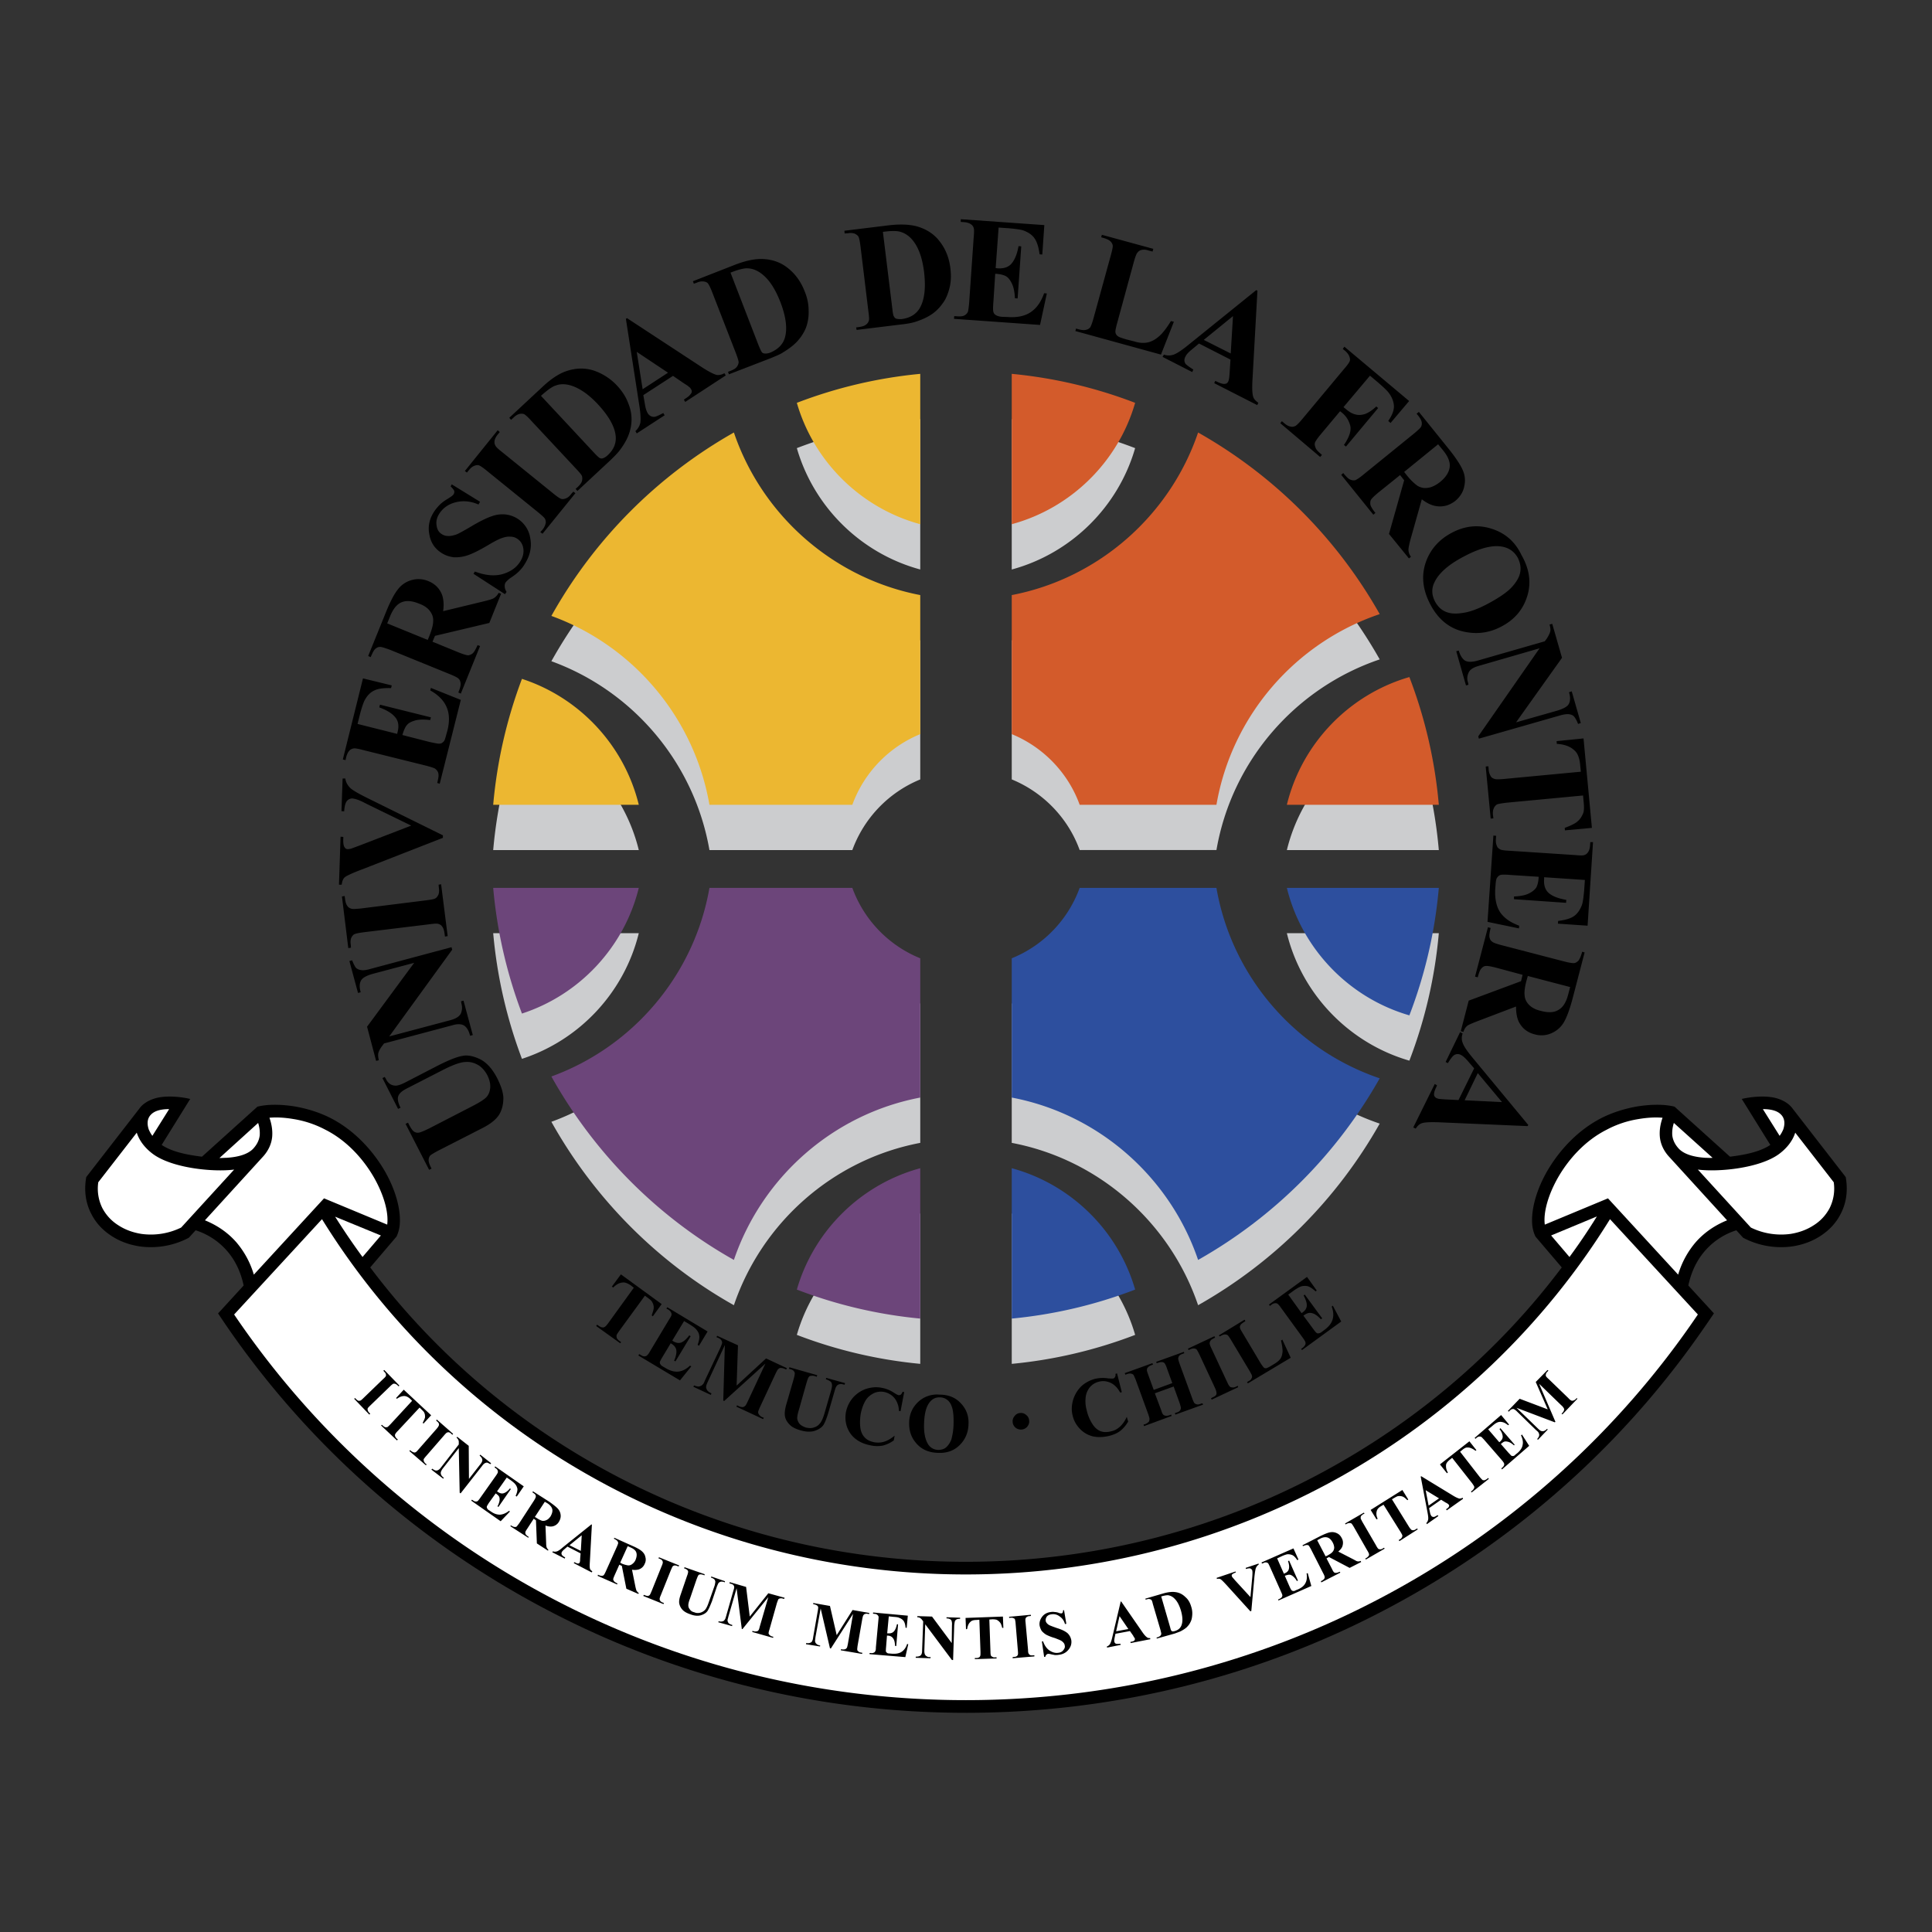 <svg xmlns="http://www.w3.org/2000/svg" width="2500" height="2500" viewBox="0 0 192.756 192.756"><rect x="0" y="0" width="192.756" height="192.756" fill="#333333" stroke="none"/><g fill-rule="evenodd" clip-rule="evenodd"><path fill="#fff" fill-opacity="0" d="M0 0h192.756v192.756H0V0z"/><path d="M96.355 170.887c-15.205 0-29.596-3.795-42.135-10.459-13.036-6.914-24.106-16.9-32.194-28.986l-.271-.406.339-.361 2.214-2.418c-.317-1.514-.949-2.666-1.718-3.525a6.916 6.916 0 0 0-3.072-1.986l-.678.744a8.097 8.097 0 0 1-4.925.859c-1.04-.158-2.011-.52-2.824-1.062-.858-.564-1.536-1.287-1.988-2.191-.588-1.129-.724-2.395-.498-3.66l5.31-6.846c.361-.496.926-.812 1.514-.994 1.174-.361 2.801-.135 3.547.047l-2.847 4.586c1.107.746 2.756 1.016 4.021 1.174l5.535-4.992c1.175-.293 2.666-.203 3.841 0 1.22.225 2.439.609 3.524 1.174 2.304 1.197 4.134 3.186 5.332 5.242 1.107 1.92 1.649 3.932 1.491 5.445a3.376 3.376 0 0 1-.316 1.105l-2.62 3.074c6.077 8.088 13.872 14.887 22.863 19.902 10.776 6.01 23.27 9.467 36.554 9.467 13.307 0 25.824-3.457 36.6-9.488 8.992-5.016 16.785-11.793 22.863-19.881l-2.621-3.074a3.4 3.4 0 0 1-.316-1.105c-.158-1.514.385-3.525 1.492-5.445 1.197-2.057 3.027-4.045 5.332-5.242 1.084-.564 2.305-.949 3.523-1.174 1.176-.203 2.666-.293 3.84 0l5.535 4.992c1.266-.158 2.914-.428 4.023-1.174l-2.848-4.586c.746-.182 2.373-.408 3.547-.047.588.182 1.152.498 1.514.994l5.309 6.846c.227 1.266.092 2.531-.496 3.66-.453.904-1.131 1.627-1.988 2.191-.814.543-1.785.904-2.824 1.062a8.102 8.102 0 0 1-4.926-.859l-.678-.744a6.93 6.93 0 0 0-3.072 1.986c-.768.859-1.4 2.012-1.717 3.525l2.553 2.779c-1.219 1.807-2.463 3.57-3.795 5.285-7.637 9.896-17.418 18.143-28.67 24.107-12.538 6.664-26.929 10.459-42.179 10.459z"/><path d="M96.355 169.623c15.047 0 29.234-3.729 41.615-10.303 12.697-6.732 23.496-16.447 31.426-28.172l-8.766-9.512c-6.598 10.664-15.928 19.588-27.066 25.801-10.98 6.121-23.676 9.646-37.209 9.646-13.488 0-26.207-3.525-37.165-9.646-11.138-6.213-20.468-15.137-27.065-25.801l-8.766 9.512c7.93 11.725 18.729 21.439 31.426 28.172 12.381 6.575 26.569 10.303 41.57 10.303zM15.204 113.322l1.672-2.666c-.859 0-1.446.182-1.785.52-.429.406-.429.973-.249 1.514.091.203.204.429.362.632zM25.235 114.633c.361-.385.61-.814.678-1.355.022-.34 0-.746-.158-1.242l-3.863 3.502c.249 0 .474-.023.7-.023 1.107-.07 2.078-.318 2.643-.882zM13.645 113.006l-3.84 4.947a4.367 4.367 0 0 0 .406 2.576 4.492 4.492 0 0 0 1.56 1.695c.677.451 1.468.744 2.326.881a6.88 6.88 0 0 0 3.977-.633l5.287-5.783c-2.078.27-6.19-.137-8.11-1.561-.725-.54-1.334-1.263-1.606-2.122z" fill="#fff"/><path d="M33.436 121.389a65.93 65.93 0 0 0 2.734 4.021l1.83-2.146-4.564-1.875z" fill="#fff"/><path d="M25.325 127.172l7.003-7.613 6.304 2.621c.158-1.221-.339-2.982-1.333-4.723-1.085-1.875-2.734-3.684-4.835-4.744a10.253 10.253 0 0 0-3.163-1.062c-.79-.135-1.604-.203-2.417-.135.249.723.316 1.332.271 1.896-.068.723-.384 1.379-.858 1.922l-5.852 6.416c1.062.43 2.168 1.105 3.095 2.146a8.731 8.731 0 0 1 1.785 3.276zM177.553 113.322l-1.672-2.666c.857 0 1.445.182 1.785.52.428.406.428.973.248 1.514-.09.203-.203.429-.361.632zM167.521 114.633c-.361-.385-.609-.814-.678-1.355-.023-.34 0-.746.158-1.242l3.863 3.479c-.25.023-.475 0-.701 0-1.106-.07-2.077-.318-2.642-.882zM179.111 113.006l3.842 4.947a4.374 4.374 0 0 1-.408 2.576 4.473 4.473 0 0 1-1.559 1.695c-.678.451-1.469.744-2.326.881-1.289.18-2.689 0-3.977-.633l-5.287-5.783c2.078.27 6.189-.137 8.109-1.561.725-.54 1.335-1.263 1.606-2.122z" fill="#fff"/><path d="M160.428 119.559l7.002 7.613a8.768 8.768 0 0 1 1.785-3.275c.928-1.041 2.033-1.717 3.096-2.146l-5.852-6.416c-.475-.543-.791-1.199-.857-1.922-.047-.564.021-1.174.271-1.896-.814-.068-1.627 0-2.418.135a10.11 10.11 0 0 0-3.164 1.062c-2.102 1.061-3.75 2.869-4.834 4.744-.994 1.74-1.492 3.502-1.332 4.723l6.303-2.622z" fill="#fff"/><path d="M156.586 125.41a59.979 59.979 0 0 0 2.734-4.045l-4.564 1.898 1.83 2.147z" fill="#fff"/><path d="M52.075 105.641a47.35 47.35 0 0 1-2.869-12.539h14.526c-1.445 5.896-5.897 10.664-11.657 12.539zM73.221 130.221c-7.637-4.291-13.939-10.662-18.21-18.299 8.134-2.961 14.256-10.121 15.77-18.82h14.256c1.152 3.164 3.638 5.738 6.778 7.027v13.895c-8.699 1.648-15.793 7.951-18.594 16.197zM91.814 136.072a46.617 46.617 0 0 1-12.313-2.891c1.695-5.875 6.394-10.506 12.313-12.109v15zM113.254 133.182a46.679 46.679 0 0 1-12.312 2.891v-15c5.919 1.603 10.619 6.234 12.312 12.109zM137.654 112.102a47.793 47.793 0 0 1-18.119 18.119c-2.801-8.246-9.895-14.549-18.594-16.197v-13.895c3.141-1.289 5.627-3.863 6.777-7.027h13.646c1.536 8.878 7.886 16.154 16.29 19zM143.551 93.102a46.973 46.973 0 0 1-2.938 12.72c-6.01-1.74-10.73-6.621-12.223-12.72h15.161zM79.501 44.709a46.657 46.657 0 0 1 12.313-2.892v15.001c-5.919-1.603-10.618-6.235-12.313-12.109zM63.732 84.811H49.206a47.329 47.329 0 0 1 2.869-12.562c5.76 1.876 10.212 6.643 11.657 12.562zM85.037 84.811H70.781c-1.514-8.721-7.636-15.883-15.77-18.842a47.868 47.868 0 0 1 18.21-18.299c2.801 8.246 9.895 14.549 18.593 16.221v13.872a12.107 12.107 0 0 0-6.777 7.048zM140.613 72.069a46.976 46.976 0 0 1 2.938 12.742h-15.16c1.492-6.123 6.213-11.003 12.222-12.742zM119.535 47.669a47.786 47.786 0 0 1 18.119 18.119c-8.404 2.846-14.754 10.121-16.289 19.022h-13.646c-1.15-3.186-3.637-5.761-6.777-7.049v-13.87c8.699-1.672 15.792-7.975 18.593-16.222zM100.941 41.818c4.293.407 8.428 1.4 12.312 2.892-1.693 5.874-6.393 10.506-12.312 12.11V41.818z" fill="#cccdcf"/><path d="M52.075 101.123a47.18 47.18 0 0 1-2.869-12.539h14.526c-1.445 5.896-5.897 10.664-11.657 12.539zM73.221 125.703c-7.637-4.293-13.939-10.664-18.21-18.301 8.134-2.959 14.256-10.121 15.77-18.818h14.256a12.013 12.013 0 0 0 6.778 7.026v13.894c-8.699 1.65-15.793 7.953-18.594 16.199zM91.814 131.555a46.541 46.541 0 0 1-12.313-2.893c1.695-5.873 6.394-10.506 12.313-12.109v15.002z" fill="#6c457a"/><path d="M113.254 128.662a46.603 46.603 0 0 1-12.312 2.893v-15.002c5.919 1.603 10.619 6.236 12.312 12.109zM137.654 107.584a47.793 47.793 0 0 1-18.119 18.119c-2.801-8.246-9.895-14.549-18.594-16.199V95.61a12.003 12.003 0 0 0 6.777-7.026h13.646c1.536 8.879 7.886 16.154 16.29 19zM143.551 88.584a46.793 46.793 0 0 1-2.938 12.719c-6.01-1.738-10.73-6.619-12.223-12.719h15.161z" fill="#2d4f9e"/><path d="M79.501 40.191a46.657 46.657 0 0 1 12.313-2.892V52.3c-5.919-1.603-10.618-6.235-12.313-12.109zM63.732 80.292H49.206a47.337 47.337 0 0 1 2.869-12.562c5.76 1.876 10.212 6.644 11.657 12.562zM85.037 80.292H70.781c-1.514-8.721-7.636-15.882-15.77-18.842a47.864 47.864 0 0 1 18.21-18.3c2.801 8.246 9.895 14.549 18.593 16.221v13.872a12.117 12.117 0 0 0-6.777 7.049z" fill="#ecb731"/><path d="M140.613 67.55a46.984 46.984 0 0 1 2.938 12.742h-15.16c1.492-6.122 6.213-11.002 12.222-12.742zM119.535 43.151a47.793 47.793 0 0 1 18.119 18.119c-8.404 2.847-14.754 10.122-16.289 19.023h-13.646c-1.15-3.186-3.637-5.761-6.777-7.049V59.372c8.699-1.672 15.792-7.975 18.593-16.221zM100.941 37.299a46.622 46.622 0 0 1 12.312 2.892c-1.693 5.874-6.393 10.506-12.312 12.109V37.299z" fill="#d35b2b"/><path d="M128.527 129.16l1.332 1.852.092-.066c.293-.205.428-.453.428-.725 0-.27-.113-.586-.316-.971l.113-.09 1.74 2.371-.135.092a2.47 2.47 0 0 0-.633-.521c-.203-.09-.385-.135-.543-.111-.158.021-.34.111-.564.271l.949 1.287c.18.248.293.383.361.43a.22.22 0 0 0 .203.045c.09 0 .203-.045.316-.137l.271-.203c.428-.316.699-.654.812-1.039.113-.383.09-.812-.092-1.287l.115-.09.836 1.58-3.91 2.848-.09-.113.158-.113a.95.95 0 0 0 .248-.293c.045-.092.045-.158.023-.271-.023-.068-.09-.203-.271-.451l-2.168-2.982c-.137-.203-.25-.316-.295-.361a.337.337 0 0 0-.248-.092.618.618 0 0 0-.406.158l-.158.113-.09-.135 3.795-2.758.971 1.355-.113.092c-.314-.295-.564-.453-.789-.52a1.343 1.343 0 0 0-.725.045 3.986 3.986 0 0 0-.744.451l-.473.339zM127.939 133.656l.836 1.807-4.27 2.553-.092-.113.158-.111c.158-.068.25-.158.295-.273.045-.066.068-.156.045-.248 0-.066-.09-.225-.227-.473l-1.896-3.164c-.158-.248-.248-.385-.316-.43s-.158-.066-.248-.066a.772.772 0 0 0-.363.111l-.18.092-.068-.113 2.553-1.559.092.135-.205.137c-.135.09-.248.18-.293.27-.045.068-.068.158-.045.25 0 .09.09.248.227.473l1.83 3.072c.158.25.27.385.338.453a.32.32 0 0 0 .248.045c.068-.023.227-.09.453-.227l.406-.248c.248-.158.43-.316.564-.52.113-.182.158-.43.182-.678 0-.271-.047-.633-.158-1.084l.134-.091zM123.488 138.264l.045.137-2.643 1.242-.068-.137.158-.09c.158-.068.271-.135.34-.227a.319.319 0 0 0 .045-.248c0-.09-.045-.248-.158-.496l-1.559-3.344c-.135-.271-.227-.43-.271-.475a.475.475 0 0 0-.248-.09.851.851 0 0 0-.385.09l-.158.068-.066-.137 2.643-1.242.068.137-.16.09c-.156.068-.248.135-.314.248a.41.41 0 0 0-.068.248c0 .068.045.227.18.498l1.561 3.344c.113.248.203.406.271.451.043.068.135.09.248.09.09.023.225 0 .361-.068l.178-.089zM115.221 139.01l.609 1.627c.09.271.158.451.227.496.045.068.135.092.225.113a.78.78 0 0 0 .385-.045l.182-.068.045.137-2.758 1.016-.045-.158.182-.045c.135-.068.248-.135.338-.227a.39.39 0 0 0 .068-.248c.023-.068-.021-.225-.113-.496l-1.266-3.479c-.111-.25-.18-.43-.225-.475-.068-.068-.137-.092-.248-.113-.113-.023-.227 0-.385.045l-.158.068-.068-.16 2.758-.994.066.137-.18.068c-.158.066-.271.135-.34.225-.068.068-.09.137-.09.25-.023.066.045.225.135.496l.543 1.49 1.852-.678-.541-1.49a2.139 2.139 0 0 0-.227-.498.508.508 0 0 0-.227-.111c-.111 0-.248 0-.383.066l-.182.045-.045-.135 2.756-.994.045.137-.18.066a.842.842 0 0 0-.34.203c-.045.068-.066.16-.09.25 0 .066.045.248.137.52l1.264 3.455c.092.271.182.43.227.498.068.045.135.09.248.113.113.021.227 0 .385-.068l.158-.045.068.135-2.758.994-.066-.135.18-.068c.158-.045.271-.113.34-.203a.475.475 0 0 0 .09-.248c0-.068-.045-.248-.135-.52l-.588-1.627-1.875.678zM111.447 137.021l.475 1.875-.158.045c-.248-.451-.564-.791-.949-.971s-.791-.227-1.197-.113c-.34.09-.609.248-.859.52a1.944 1.944 0 0 0-.428.926c-.068.453-.047.904.09 1.4.113.498.293.928.52 1.289.227.385.496.633.791.768.316.137.678.158 1.107.045.338-.066.633-.225.881-.451s.496-.543.699-.994l.137.475c-.227.385-.498.699-.791.926s-.656.385-1.107.498c-.564.135-1.129.158-1.627.045a2.64 2.64 0 0 1-1.287-.746c-.361-.385-.609-.812-.723-1.311-.135-.52-.113-1.039.045-1.582.158-.52.43-.971.814-1.355a3.263 3.263 0 0 1 1.377-.744 3.461 3.461 0 0 1 1.289-.047c.27.023.428.023.496.023a.289.289 0 0 0 .203-.158c.045-.068.068-.18.045-.316l.157-.047zM101.777 140.975c.25-.021.43.045.611.203.18.137.27.316.293.566.023.225-.045.406-.182.586a.82.82 0 0 1-.564.295.85.85 0 0 1-.609-.182.81.81 0 0 1-.293-.564.77.77 0 0 1 .203-.609.729.729 0 0 1 .541-.295zM94.502 139.664c.227.158.385.43.497.791.113.385.158.928.136 1.672a6.146 6.146 0 0 1-.226 1.514c-.158.385-.362.656-.61.836-.181.113-.43.182-.701.182-.429-.023-.746-.203-.971-.52-.316-.475-.475-1.197-.43-2.146.023-.791.158-1.424.384-1.83.293-.52.678-.768 1.197-.746.273-.001.522.089.724.247zm-2.868.182c-.587.543-.904 1.221-.926 2.057-.023.744.158 1.4.587 1.941.52.701 1.288 1.086 2.305 1.107.994.045 1.762-.293 2.35-.994.429-.52.655-1.129.678-1.852.045-.836-.226-1.537-.768-2.102-.52-.564-1.22-.859-2.124-.859a2.724 2.724 0 0 0-2.102.702zM90.21 138.896l-.362 1.898-.158-.023c-.022-.52-.181-.949-.452-1.287a1.805 1.805 0 0 0-1.039-.609 1.678 1.678 0 0 0-.994.111c-.316.158-.587.361-.791.656-.248.383-.406.812-.52 1.311-.09.496-.113.971-.067 1.4.045.43.181.768.407 1.016.226.271.542.43.971.521.339.066.678.045.994-.047.316-.09.678-.293 1.062-.609l-.09.475c-.362.271-.746.43-1.107.52a3.054 3.054 0 0 1-1.197-.023c-.587-.111-1.084-.314-1.514-.654-.407-.316-.678-.723-.858-1.221a2.936 2.936 0 0 1-.09-1.469c.113-.541.338-.992.7-1.422a3.12 3.12 0 0 1 1.333-.881c.52-.158 1.04-.205 1.56-.09.384.066.79.225 1.175.473.226.158.384.227.451.248.091.023.158 0 .249-.045a.733.733 0 0 0 .181-.293l.156.044zM78.756 136.412l2.778.791-.045.158-.135-.047a.892.892 0 0 0-.452-.045.24.24 0 0 0-.204.113c-.068.068-.136.271-.226.564l-.746 2.645c-.158.496-.203.812-.18.994.045.18.113.338.248.496.136.137.339.248.588.34.293.066.565.09.813 0 .249-.068.452-.203.61-.408.181-.203.339-.586.497-1.152l.633-2.191c.067-.248.09-.428.067-.541-.022-.137-.067-.227-.113-.271a1.448 1.448 0 0 0-.497-.248l.046-.137 1.875.52-.045.158-.113-.021c-.158-.045-.294-.068-.407-.023a.444.444 0 0 0-.293.203c-.068.092-.113.227-.18.453l-.588 2.033c-.181.633-.361 1.084-.52 1.355-.158.248-.452.451-.836.588-.384.135-.858.135-1.423-.023-.474-.135-.813-.293-1.039-.496-.294-.271-.475-.566-.542-.859-.067-.316-.022-.678.09-1.129l.768-2.645c.091-.316.113-.52.113-.588a.533.533 0 0 0-.136-.248c-.068-.066-.226-.135-.452-.18l.046-.159zM73.492 138.242l2.938-2.711 2.078.971-.067.137-.158-.068a1.028 1.028 0 0 0-.407-.092c-.068 0-.158.045-.226.113-.068.047-.136.182-.271.453l-1.559 3.344c-.112.248-.181.428-.181.496 0 .09.023.158.09.248a.804.804 0 0 0 .294.25l.181.066-.068.137-2.666-1.244.068-.135.181.09a.86.86 0 0 0 .384.092.45.45 0 0 0 .226-.113c.068-.045.158-.203.271-.453l1.762-3.771-4.112 3.727-.09-.045.158-5.535-1.671 3.594c-.113.248-.181.404-.181.473-.045.137 0 .271.068.406.067.115.226.25.451.34l-.067.158-1.74-.814.068-.135.045.023c.113.045.227.066.339.09a.562.562 0 0 0 .293-.068c.09-.021.158-.113.249-.203.023-.021.09-.158.181-.383l1.514-3.209c.113-.271.181-.43.181-.52a.418.418 0 0 0-.091-.248.723.723 0 0 0-.316-.227l-.158-.068.067-.135 2.078.949-.136 4.02zM68.25 131.803l-1.175 1.943.09.068c.294.18.587.225.836.113.249-.113.497-.34.768-.701l.136.09-1.514 2.508-.136-.068c.136-.293.204-.564.226-.789.022-.227-.022-.408-.113-.543-.068-.137-.226-.271-.452-.406l-.813 1.355c-.158.27-.248.43-.271.52 0 .066 0 .135.045.203.045.09.113.158.271.248l.271.158c.452.271.881.385 1.266.34.406-.045.791-.25 1.152-.588l.136.066-1.13 1.402-4.157-2.486.09-.135.158.09c.136.09.249.135.361.135.09 0 .181-.021.249-.09.068-.045.181-.18.316-.428l1.897-3.164c.136-.203.204-.338.227-.406a.381.381 0 0 0-.023-.271c-.045-.113-.158-.227-.294-.316l-.181-.09.09-.137 4.021 2.418-.858 1.424-.136-.09c.136-.385.204-.701.158-.928-.022-.225-.135-.43-.316-.631-.113-.137-.339-.295-.7-.521l-.495-.293zM66.014 130.109l-.881 1.219-.113-.09c.113-.34.203-.588.203-.768 0-.203-.045-.385-.158-.566-.045-.111-.181-.225-.385-.383l-.338-.248-2.553 3.502c-.158.225-.271.383-.271.451-.022.09 0 .18.022.271.045.09.136.203.271.293l.158.113-.091.113-2.395-1.717.09-.137.158.113c.135.09.249.158.362.158.09.023.18 0 .271-.068.045-.021.181-.158.339-.383l2.531-3.502-.316-.25c-.317-.203-.587-.316-.813-.27-.316.021-.632.203-.926.496l-.136-.09.904-1.221 4.067 2.964zM145.516 109.752l1.561-3.162-.701-.812c-.227-.25-.43-.43-.609-.52a.652.652 0 0 0-.701.021c-.135.09-.338.34-.609.791l-.227-.113 1.445-2.982.25.137c-.113.338-.113.654.021.971.113.316.43.791.973 1.445l5.557 6.711-.068.113-8.924-.385c-.836-.023-1.4 0-1.672.113-.225.09-.406.271-.564.52l-.248-.113 2.146-4.338.225.135-.066.16c-.182.361-.25.631-.227.812.023.135.113.227.227.295.09.043.18.066.27.09.047 0 .25.021.588.045l1.353.066zm.611.023l3.727.18-2.416-2.891-1.311 2.711zM156.451 99.248c-.203.768-.52 1.264-.973 1.514-.428.271-1.016.293-1.762.09-.496-.113-.881-.316-1.152-.588-.27-.271-.43-.588-.451-.949-.045-.361.021-.881.203-1.535l.113-.406 4.225 1.105-.203.769zm-4.699-1.355l-5.219 1.941-.791 3.051.271.068c.068-.271.203-.475.406-.633.135-.09.451-.227.973-.43l3.863-1.469c0 .633.09 1.152.293 1.559.338.633.857 1.041 1.582 1.221.564.158 1.129.113 1.648-.113s.949-.588 1.242-1.084c.293-.498.609-1.334.904-2.486l1.174-4.495-.248-.068c-.113.452-.248.723-.361.881-.135.136-.271.227-.406.248-.158.023-.498-.021-1.018-.158l-6.258-1.626c-.52-.136-.836-.249-.949-.362-.135-.09-.203-.226-.248-.407-.045-.181 0-.497.113-.949l-.271-.068-1.287 4.925.271.068c.111-.451.225-.746.361-.881.111-.137.248-.227.406-.249s.475.022 1.016.158l2.689.724-.156.634zM158.123 87.793l-4.066-.271v.203c-.045.61.113 1.084.496 1.401.385.316.949.52 1.717.655l-.021.293-5.197-.361v-.271c.588-.022 1.062-.113 1.424-.271.385-.181.633-.384.791-.61.135-.249.227-.61.248-1.084l-2.801-.181c-.543-.045-.881-.045-1.018 0a.656.656 0 0 0-.316.249c-.09.113-.135.316-.158.61l-.045.587c-.045.927.113 1.695.498 2.282.406.587 1.039 1.017 1.896 1.333l-.021.271-3.141-.655.588-8.607.271.022-.023.339c-.023.271.023.52.113.701.045.135.158.226.316.316.113.068.428.113.926.136l6.553.429c.451.045.723.045.812.022a.65.65 0 0 0 .43-.249c.135-.158.225-.407.248-.746l.021-.316h.271l-.541 8.337-2.961-.204.023-.271c.723-.091 1.266-.249 1.604-.497.316-.226.564-.587.746-1.039.113-.271.18-.791.248-1.537l.069-1.016zM158.824 82.597l-2.689.248-.023-.248c.611-.226 1.041-.43 1.289-.655.248-.204.43-.497.564-.836.068-.203.09-.519.045-.994l-.068-.746-7.658.723c-.52.068-.812.112-.949.181a.795.795 0 0 0-.293.361c-.09.181-.113.406-.09.678l.045.339-.271.022-.498-5.196.271-.022.023.316a1.5 1.5 0 0 0 .225.7c.068.113.205.203.385.249.113.045.43.045.926 0l7.66-.723-.068-.723c-.068-.655-.248-1.13-.564-1.401-.43-.406-1.018-.61-1.764-.655l-.021-.271 2.688-.271.835 8.924zM155.842 65.63l-4.586 6.439 4.133-1.175c.564-.181.926-.362 1.084-.587.205-.293.227-.723.068-1.242l.271-.09.904 3.163-.271.09c-.158-.407-.316-.655-.43-.769-.113-.112-.293-.18-.496-.203-.205-.023-.543.022-.994.158l-7.977 2.282-.066-.226 6.121-8.789-6.1 1.762c-.541.158-.881.384-.994.701a1.247 1.247 0 0 0-.045.948l.045.227-.248.067-.971-3.411.248-.068c.158.519.385.858.654 1.017.271.135.656.135 1.176 0l6.756-1.943.201-.271c.182-.294.295-.52.34-.701.045-.158.023-.406-.068-.7l.271-.068.974 3.389zM151.684 57.022c-.066.475-.316.949-.791 1.491-.451.52-1.264 1.085-2.439 1.717-.971.52-1.83.836-2.553.926-.723.113-1.311.068-1.785-.181-.383-.181-.678-.497-.926-.926-.361-.678-.385-1.333-.068-1.965.43-.904 1.4-1.763 2.914-2.553 1.266-.678 2.328-1.017 3.186-1.04 1.041-.022 1.785.384 2.215 1.175.225.453.315.905.247 1.356zm-2.87-4.27c-1.332-.429-2.666-.293-3.977.407-1.152.61-1.988 1.491-2.463 2.621-.609 1.446-.496 2.959.34 4.541s2.057 2.508 3.637 2.756c1.197.204 2.35.022 3.48-.587 1.287-.678 2.146-1.694 2.553-3.05.406-1.333.203-2.688-.588-4.067-.632-1.333-1.626-2.191-2.982-2.621zM143.98 44.936c.496.61.723 1.174.654 1.672-.068.52-.383 1.017-.971 1.491-.406.316-.814.52-1.176.565-.383.068-.723 0-1.039-.181-.293-.204-.678-.542-1.107-1.084l-.248-.316 3.389-2.756.498.609zm-3.886 2.982l-1.514 5.354 1.988 2.44.203-.158c-.158-.226-.248-.452-.248-.723 0-.158.068-.497.203-1.017l1.129-3.999c.498.384.973.61 1.424.678.701.113 1.334-.068 1.92-.52.453-.384.77-.859.883-1.423a2.515 2.515 0 0 0-.137-1.626c-.227-.542-.723-1.288-1.469-2.214l-2.914-3.615-.227.181c.295.339.453.61.498.791a.759.759 0 0 1-.045.497c-.068.135-.316.361-.723.7l-5.039 4.089c-.406.339-.699.52-.836.565a.88.88 0 0 1-.475-.068c-.18-.068-.406-.294-.699-.655l-.203.181 3.207 3.977.203-.181c-.293-.361-.451-.632-.496-.813-.023-.181-.023-.339.045-.475.068-.136.316-.384.723-.723l2.191-1.762.408.519zM136.684 37.48l-2.645 3.141.227.181c.338.293.654.475.949.542.314.091.633.068.994-.045.338-.136.699-.361 1.107-.746l.18.158-3.207 3.841-.205-.158c.543-.791.746-1.423.633-1.92-.135-.497-.383-.927-.791-1.266l-.225-.181-1.967 2.35c-.316.384-.496.655-.541.791-.045.135-.023.271.045.452.045.181.203.362.406.542l.248.226-.18.203-3.977-3.366.158-.204.271.226c.203.181.428.294.633.317.135.045.293 0 .451-.068.113-.068.338-.271.654-.655l4.203-5.038c.338-.384.52-.655.564-.791.045-.113.023-.271-.045-.452-.068-.18-.203-.361-.406-.542l-.248-.204.158-.226 6.461 5.422-1.854 2.191-.227-.203c.385-.564.566-1.039.566-1.468-.023-.452-.182-.881-.498-1.311-.18-.249-.588-.632-1.197-1.152l-.695-.587zM120.1 33.911l2.916-2.372-.227 3.728-2.689-1.356zm2.576 3.32c-.023.339-.045.542-.068.587 0 .09-.045.181-.066.249-.068.135-.182.226-.316.226-.182.045-.453-.045-.791-.203l-.183-.09-.113.226 4.293 2.191.113-.226c-.248-.181-.43-.361-.498-.564-.111-.294-.135-.836-.09-1.694l.498-8.924-.113-.068-6.801 5.49c-.633.52-1.129.836-1.445.949a1.45 1.45 0 0 1-.973 0l-.135.226 2.959 1.514.113-.249c-.43-.271-.699-.475-.791-.587-.135-.226-.135-.452 0-.7.092-.203.271-.407.543-.633l.812-.678 3.141 1.604-.089 1.354zM117.117 32.103l-1.287 3.276-8.539-2.35.066-.249.316.091c.295.067.52.09.723.022.137-.022.271-.113.385-.249.068-.113.182-.406.316-.881l1.74-6.326c.135-.497.203-.813.18-.949a.728.728 0 0 0-.227-.407c-.135-.136-.338-.226-.609-.316l-.316-.09.068-.249 5.129 1.401-.068.271-.43-.113a1.253 1.253 0 0 0-.699-.045.716.716 0 0 0-.385.271c-.09.09-.203.384-.34.858l-1.67 6.123c-.137.497-.203.813-.182.971a.558.558 0 0 0 .248.384c.113.09.385.18.836.316l.814.204c.496.158.947.181 1.355.09.383-.09.744-.294 1.105-.61.363-.316.746-.814 1.176-1.514l.295.07zM99.631 22.705l-.293 4.044.203.022c.633.045 1.107-.136 1.4-.497.316-.384.543-.949.678-1.717l.271.023-.361 5.196-.271-.022c-.021-.564-.113-1.039-.271-1.4-.18-.384-.361-.633-.609-.791-.248-.136-.609-.226-1.084-.248l-.182 2.801c-.045.542-.045.881 0 .994a.468.468 0 0 0 .227.316c.135.09.338.158.609.181l.588.022c.949.068 1.695-.09 2.281-.474.609-.407 1.039-1.017 1.355-1.898l.271.023-.678 3.14-8.585-.61.023-.271.316.022c.294.022.52 0 .7-.09a.813.813 0 0 0 .339-.339c.045-.112.09-.429.135-.926l.452-6.529c.045-.452.045-.746.021-.836a.631.631 0 0 0-.249-.429c-.157-.136-.406-.226-.745-.249l-.316-.022v-.271l8.337.587-.203 2.937-.271-.022c-.09-.723-.271-1.265-.496-1.582-.227-.339-.588-.587-1.041-.768-.27-.113-.789-.181-1.535-.249l-1.016-.068zM89.849 23.134c.52.158.994.497 1.378 1.062.497.7.813 1.694.971 2.96.181 1.581.045 2.778-.452 3.614-.361.587-.949.949-1.762 1.062-.249.022-.429 0-.587-.045a.444.444 0 0 1-.203-.203c-.068-.068-.113-.316-.158-.723l-.949-7.727c.813-.113 1.401-.113 1.762 0zm.045 9.241c.632-.068 1.084-.158 1.378-.249.655-.203 1.198-.452 1.649-.745a4.215 4.215 0 0 0 1.107-1.085c.316-.406.542-.926.701-1.559.158-.61.181-1.265.091-1.965-.114-.994-.452-1.875-1.018-2.621-.542-.746-1.288-1.243-2.214-1.537-.768-.226-1.74-.271-2.914-.135l-4.428.542.022.271.338-.023c.271-.045.498-.022.678.045.181.09.293.181.361.293.068.113.136.429.204.949l.791 6.507c.068.497.09.813.045.926a.737.737 0 0 1-.294.407c-.135.113-.361.181-.632.226l-.339.045.045.249 4.429-.541zM72.724 37.345l-.091-.249.294-.113c.271-.113.474-.226.587-.384a.878.878 0 0 0 .181-.452c0-.113-.09-.429-.271-.903l-2.372-6.1c-.181-.474-.339-.768-.429-.881-.09-.09-.226-.158-.429-.181-.181-.022-.407 0-.655.113l-.316.113-.091-.249 4.157-1.627c1.107-.429 2.056-.632 2.847-.587.972.045 1.83.361 2.53.949.723.587 1.266 1.356 1.627 2.304.271.655.384 1.288.384 1.921a4.457 4.457 0 0 1-.271 1.694 4.446 4.446 0 0 1-.836 1.31c-.339.384-.813.746-1.401 1.107-.248.181-.678.361-1.288.61l-4.157 1.605zm.158-10.144l2.801 7.252c.158.384.271.61.339.7a.362.362 0 0 0 .249.113c.158.022.339 0 .587-.09.746-.316 1.243-.791 1.446-1.468.271-.927.113-2.124-.452-3.592-.475-1.198-1.017-2.079-1.672-2.644-.519-.452-1.039-.678-1.581-.7-.384-.023-.972.135-1.717.429zM64.116 38.835l-.587-3.728 3.118 2.079-2.531 1.649zm4.157-.564c.294.181.452.293.475.339.09.045.136.113.181.203a.361.361 0 0 1 .068.361c-.09.181-.271.384-.61.588l-.158.113.136.226 4.044-2.643-.136-.226a1.21 1.21 0 0 1-.745.181c-.294-.068-.791-.316-1.491-.769l-7.479-4.902-.113.068 1.333 8.607c.136.836.158 1.401.113 1.74-.067.316-.226.61-.497.858l.136.226 2.779-1.807-.136-.227c-.452.249-.768.384-.926.384-.249 0-.452-.113-.61-.339-.113-.18-.204-.429-.271-.791l-.181-1.04 2.96-1.92 1.128.77zM55.418 38.474c.497-.203 1.084-.181 1.717.045.813.294 1.672.904 2.53 1.83 1.085 1.175 1.672 2.214 1.763 3.163.067.723-.204 1.355-.791 1.898-.181.18-.362.271-.497.316a.437.437 0 0 1-.293-.022c-.09-.045-.271-.203-.565-.52l-5.31-5.693c.611-.542 1.085-.904 1.446-1.017zm5.467 7.456c.452-.429.791-.791.972-1.039.407-.542.7-1.062.881-1.559.181-.497.271-.994.271-1.514 0-.542-.113-1.084-.361-1.672-.226-.587-.588-1.13-1.062-1.649a5.673 5.673 0 0 0-2.372-1.536c-.881-.271-1.785-.249-2.711.068-.746.249-1.559.791-2.417 1.604l-3.276 3.05.18.204.249-.226c.203-.203.406-.316.587-.361a.842.842 0 0 1 .475.022c.113.068.361.271.701.655l4.473 4.79c.361.384.542.61.587.723a.935.935 0 0 1 0 .498c-.045.181-.181.361-.384.564l-.248.226.181.204 3.274-3.052zM57.203 49.047l.204.158-3.277 4.045-.226-.158.226-.249c.181-.226.271-.452.316-.655a.687.687 0 0 0-.09-.452c-.068-.113-.294-.316-.678-.633l-5.106-4.134c-.384-.316-.655-.497-.791-.542-.135-.045-.271-.022-.452.045s-.361.203-.542.429l-.204.249-.203-.158 3.276-4.067.204.181-.204.248c-.181.226-.293.452-.316.655a.682.682 0 0 0 .09.452c.045.113.271.339.655.633l5.106 4.134c.384.316.655.497.791.542.136.045.294.023.475-.045s.361-.203.52-.429l.226-.249zM45.071 48.324l2.824 1.74-.158.271c-.768-.339-1.536-.407-2.259-.227-.723.181-1.265.565-1.626 1.107-.271.407-.361.813-.294 1.197.045.407.226.7.52.881.181.113.384.181.587.181.271.022.587-.045.949-.181.249-.113.791-.407 1.582-.881 1.129-.655 2.011-1.039 2.643-1.084a2.803 2.803 0 0 1 3.073 2.417c.158.881-.045 1.739-.587 2.575-.158.271-.362.498-.565.701s-.497.429-.881.678a2.513 2.513 0 0 0-.43.407.644.644 0 0 0-.09.429c0 .158.067.339.181.52l-.158.226-3.141-2.033.136-.226c1.017.384 1.92.475 2.711.271.813-.226 1.401-.633 1.785-1.22.294-.452.407-.904.339-1.355-.068-.429-.271-.746-.61-.971a1.19 1.19 0 0 0-.678-.203c-.249-.022-.52.022-.836.135-.293.09-.768.339-1.378.701-.881.52-1.559.858-2.033 1.016a3.736 3.736 0 0 1-1.378.204 2.817 2.817 0 0 1-1.243-.43c-.678-.429-1.084-1.039-1.22-1.852-.159-.791 0-1.559.497-2.305.181-.271.384-.497.61-.723.181-.158.406-.339.723-.52.317-.203.52-.339.587-.452s.09-.226.068-.316c-.022-.113-.158-.271-.361-.475l.111-.203zM38.926 61.473c.294-.723.678-1.198 1.13-1.378.474-.204 1.062-.158 1.762.135.497.181.858.429 1.084.746.226.293.339.633.316.994 0 .361-.136.858-.384 1.491l-.159.384-4.043-1.649.294-.723zm4.473 1.966l5.422-1.288 1.174-2.915-.248-.09a1.272 1.272 0 0 1-.497.542c-.158.091-.475.181-1.017.316l-4.021.972c.091-.633.045-1.152-.09-1.582-.249-.677-.723-1.152-1.401-1.423a2.506 2.506 0 0 0-1.671-.09 2.547 2.547 0 0 0-1.356.926c-.361.452-.768 1.22-1.22 2.35l-1.74 4.292.249.113c.181-.429.316-.7.475-.835.135-.113.271-.181.429-.181.158-.022.474.091.994.271l5.987 2.439c.497.204.813.362.904.475.113.113.158.249.181.43.023.203-.045.497-.226.926l.249.113 1.92-4.745-.249-.09c-.181.407-.339.678-.475.813a.898.898 0 0 1-.452.203c-.136 0-.475-.09-.972-.294l-2.598-1.062.249-.586zM35.672 72.227l3.954.994.045-.203c.158-.61.068-1.107-.249-1.469-.316-.384-.835-.7-1.581-.972l.068-.271 5.083 1.265-.068.271c-.564-.068-1.062-.068-1.445.023-.407.113-.701.248-.881.474-.181.204-.316.542-.452.994l2.733.7c.542.113.858.181.994.158.136 0 .249-.068.361-.181.113-.09.181-.293.249-.565l.158-.564c.226-.904.204-1.694-.09-2.35-.271-.632-.813-1.197-1.627-1.649l.068-.249 2.983 1.197-2.102 8.359-.249-.068.068-.316c.067-.271.09-.52.022-.723a.808.808 0 0 0-.271-.362c-.09-.09-.384-.18-.88-.316l-6.371-1.582c-.429-.113-.701-.158-.814-.158a.781.781 0 0 0-.451.158c-.181.158-.294.384-.385.701l-.067.316-.271-.068 2.01-8.088 2.87.7-.068.271c-.723-.023-1.288.045-1.649.226-.361.158-.678.452-.926.881-.158.249-.316.723-.519 1.469l-.25.997zM34.182 77.671h.271c.045.362.226.701.542.994.249.204.813.542 1.694.972l7.501 3.705v.249l-8.043 3.14c-.971.362-1.536.633-1.717.769-.181.135-.294.384-.339.768h-.271l.158-4.789.272.021v.158c-.023.429.022.723.135.881a.336.336 0 0 0 .316.181c.091 0 .181-.022.317-.045.113-.045.429-.158.971-.361l5.038-1.943-4.36-2.124c-.52-.271-.858-.429-1.039-.474-.181-.067-.339-.09-.475-.113a.77.77 0 0 0-.384.113.696.696 0 0 0-.271.339c-.09.203-.135.475-.158.836l-.271-.022.113-3.255zM43.76 88.267l.249-.045.655 5.174-.271.045-.045-.339c-.044-.293-.113-.52-.248-.678-.068-.113-.204-.203-.384-.248-.113-.046-.429-.023-.926.045l-6.506.791c-.52.068-.813.136-.949.204-.113.067-.203.181-.293.361-.068.181-.09.407-.045.678l.023.294-.271.045-.633-5.151.271-.045.045.339c.045.294.112.52.249.678.068.113.203.204.384.249.113.045.429.022.926-.023l6.506-.813c.497-.068.814-.113.949-.204.113-.068.204-.181.294-.362.068-.181.09-.406.045-.677l-.025-.318zM36.622 102.434l4.699-6.371-4.157 1.105c-.565.158-.926.363-1.084.566-.227.316-.249.723-.091 1.264l-.271.068-.859-3.185.271-.068c.158.384.294.655.406.769.136.113.294.18.498.203.203.045.542 0 .994-.135l8.02-2.148.067.249-6.28 8.653 6.122-1.627c.565-.158.904-.383 1.039-.699.113-.295.136-.611.045-.928l-.045-.248.249-.068.926 3.436-.271.066c-.135-.541-.361-.881-.633-1.039-.249-.135-.655-.158-1.152 0l-6.8 1.809-.204.27c-.203.271-.316.498-.361.678-.045.182-.023.43.045.725l-.271.066-.902-3.411zM42.812 116.711l-2.35-4.586.249-.113.113.227c.181.338.339.564.474.654a.636.636 0 0 0 .452.113c.136 0 .474-.135.994-.385l4.337-2.236c.791-.406 1.288-.723 1.491-.971s.316-.564.339-.926-.068-.746-.271-1.176c-.248-.475-.564-.836-.948-1.062-.407-.225-.813-.338-1.288-.293-.474.023-1.175.271-2.124.746l-3.614 1.854c-.407.201-.655.383-.791.564a.75.75 0 0 0-.181.496c0 .248.09.543.271.904l-.249.111-1.559-3.07.226-.113.113.18c.113.25.271.43.452.543.181.111.407.158.633.135.181-.023.452-.113.813-.293l3.366-1.74c1.04-.52 1.83-.836 2.373-.926.52-.113 1.129.021 1.785.338.655.34 1.22.973 1.694 1.898.384.768.587 1.4.61 1.943 0 .699-.158 1.287-.475 1.762-.316.451-.836.859-1.582 1.242l-4.338 2.215c-.519.271-.813.451-.926.564a.764.764 0 0 0-.136.451c0 .182.091.453.294.836l-.247.114zM154.418 140.613l-1.197-2.732 1.174-1.197.092.066-.092.092c-.09.09-.158.18-.158.27a.269.269 0 0 0 0 .182c.023.045.113.158.271.293l1.965 1.898c.137.158.25.227.295.248a.307.307 0 0 0 .203 0 .502.502 0 0 0 .248-.158l.09-.09.068.068-1.49 1.559-.092-.068.092-.09a.588.588 0 0 0 .158-.271c.021-.045.021-.113-.023-.182a1.003 1.003 0 0 0-.248-.293l-2.215-2.146 1.627 3.795-.066.047-3.818-1.447 2.1 2.033c.137.137.248.227.295.25.09.045.18.066.293.045.113-.023.227-.092.361-.227l.068.068-.971 1.016-.092-.066.023-.023c.068-.068.113-.158.158-.227.021-.09.045-.158.021-.225 0-.068-.045-.137-.09-.227 0 0-.09-.09-.227-.203l-1.875-1.83a1.275 1.275 0 0 0-.316-.248c-.045-.023-.111-.023-.203 0a.562.562 0 0 0-.225.158l-.092.09-.09-.068 1.176-1.219 2.802 1.059zM148.477 142.602l1.107 1.289.066-.047c.203-.18.295-.361.271-.564s-.113-.451-.316-.699l.09-.092 1.424 1.65-.068.066c-.18-.158-.338-.27-.52-.338-.158-.045-.293-.068-.406-.045-.113.021-.227.113-.385.248l.77.881c.158.158.248.271.293.295a.41.41 0 0 0 .158.021c.068 0 .158-.045.227-.135l.203-.158c.293-.248.475-.52.52-.814.068-.293 0-.609-.158-.949l.09-.09.723 1.131-2.711 2.35-.066-.092.09-.09a.523.523 0 0 0 .18-.227c.023-.066.023-.111 0-.203a1.67 1.67 0 0 0-.225-.316l-1.785-2.055c-.137-.137-.203-.227-.248-.25-.068-.045-.137-.045-.203-.045-.092 0-.182.045-.295.137l-.09.09-.09-.09 2.643-2.283.791.949-.09.068c-.227-.182-.43-.293-.611-.316a.718.718 0 0 0-.52.068c-.113.045-.293.18-.52.383l-.339.272zM146.602 143.799l.699.881-.09.068a1.8 1.8 0 0 0-.52-.293.92.92 0 0 0-.43-.023c-.068.023-.203.09-.338.203l-.25.203 1.967 2.531c.135.158.225.248.27.293.068.023.113.023.205.023a.927.927 0 0 0 .248-.137l.113-.09.066.09-1.717 1.357-.066-.092.111-.09a.53.53 0 0 0 .182-.227.22.22 0 0 0 .023-.203 3.103 3.103 0 0 0-.205-.316l-1.988-2.529-.225.18c-.227.182-.361.34-.385.52-.021.25.023.498.182.77l-.092.066-.699-.881 2.939-2.304zM127.42 155.479l.678 1.537.068-.045c.248-.09.383-.248.428-.451.047-.205.023-.453-.09-.77l.113-.045.881 1.988-.113.045a1.535 1.535 0 0 0-.361-.451c-.135-.113-.271-.18-.383-.18-.113 0-.271.043-.453.111l.475 1.084c.09.203.158.316.203.361a.201.201 0 0 0 .158.068c.045.023.137 0 .25-.068l.225-.09c.361-.158.611-.361.746-.633.135-.248.18-.564.113-.949l.113-.045.361 1.289-3.277 1.445-.045-.09.137-.068c.09-.045.18-.09.225-.158s.068-.113.068-.203c0-.045-.045-.158-.135-.361l-1.107-2.486c-.09-.18-.137-.293-.158-.316-.045-.066-.113-.09-.182-.111a.433.433 0 0 0-.316.066l-.135.045-.045-.111 3.186-1.402.496 1.107-.113.068c-.156-.248-.338-.43-.473-.496a1.077 1.077 0 0 0-.543-.092 3.163 3.163 0 0 0-.609.227l-.386.18zM139.914 148.656l.588.949-.092.068c-.18-.182-.338-.316-.475-.361a.895.895 0 0 0-.428-.045c-.068 0-.205.066-.363.158l-.27.158 1.693 2.732c.113.182.203.271.248.316a.45.45 0 0 0 .182.045.47.47 0 0 0 .271-.113l.135-.066.045.09-1.83 1.174-.066-.113.111-.066c.113-.068.182-.135.205-.203.045-.068.045-.113.045-.203-.023-.047-.068-.158-.182-.34l-1.695-2.711-.27.158c-.227.137-.361.295-.406.475-.068.225-.045.498.09.768l-.113.068-.588-.949 3.165-1.989zM138.084 154.418l.066.09-1.875 1.084-.066-.09.113-.066a.693.693 0 0 0 .225-.205c.045-.045.045-.111.045-.18a1.592 1.592 0 0 0-.18-.361l-1.355-2.373c-.113-.182-.182-.293-.227-.316-.045-.045-.113-.045-.203-.045a.56.56 0 0 0-.248.068l-.137.066-.045-.09 1.875-1.084.068.09-.137.068a.968.968 0 0 0-.225.203c-.023.068-.023.113-.023.203 0 .045.068.158.158.34l1.379 2.371c.09.182.18.293.225.34a.427.427 0 0 0 .453-.047l.114-.066zM125.566 155.998l.023.092a.765.765 0 0 0-.293.361c-.047.135-.09.406-.137.812l-.314 3.457-.092.045-2.418-2.666c-.293-.316-.475-.496-.564-.541-.066-.047-.203-.068-.361-.023l-.023-.113 1.877-.633.045.092-.068.021c-.158.068-.271.137-.316.182s-.045.113-.023.158c0 .045.023.066.047.113.045.045.135.156.293.338l1.514 1.65.182-1.988c.021-.248.021-.408.021-.498 0-.068-.021-.135-.021-.18a.24.24 0 0 0-.113-.137.208.208 0 0 0-.158-.068c-.092 0-.227.023-.361.068l-.023-.113 1.283-.429zM106.16 160.652l.227 1.355-.137.023a1.275 1.275 0 0 0-.541-.768 1.027 1.027 0 0 0-.791-.203c-.203.021-.361.09-.475.225-.09.137-.135.271-.113.408 0 .09.047.156.09.225a.9.9 0 0 0 .318.248c.111.047.338.137.723.271.52.158.857.34 1.061.52.203.203.316.43.363.701.045.338-.047.654-.295.949-.227.271-.541.451-.971.496-.113.023-.25.023-.363.023-.111-.023-.27-.045-.451-.092-.113-.021-.18-.045-.248-.021-.068 0-.113.021-.158.09-.068.045-.09.113-.113.203h-.113l-.225-1.535.113-.023c.158.43.359.723.654.926.293.182.564.271.859.227.225-.021.406-.113.518-.271.113-.135.182-.293.137-.451a.465.465 0 0 0-.113-.271.907.907 0 0 0-.271-.227c-.113-.066-.316-.135-.588-.248a4.817 4.817 0 0 1-.879-.338 1.924 1.924 0 0 1-.453-.385 1.78 1.78 0 0 1-.203-.52c-.045-.316.045-.609.248-.881s.498-.43.859-.475c.135-.023.27-.023.406 0 .09 0 .227.023.361.068.135.066.248.066.295.066.066 0 .09-.021.111-.066.047-.023.047-.113.068-.25h.09v.001zM103.201 165.148v.113l-2.168.182v-.113l.135-.023c.113 0 .227-.021.293-.09.045-.021.068-.068.092-.135.021-.068.021-.182 0-.408l-.227-2.711a2.01 2.01 0 0 0-.068-.406c-.021-.045-.068-.09-.158-.113-.066-.045-.158-.045-.271-.045l-.135.023-.023-.113 2.17-.203.021.113-.135.021a.494.494 0 0 0-.293.09c-.045.023-.092.092-.113.158-.023.047-.023.182 0 .385l.248 2.734c0 .203.021.338.068.383a.377.377 0 0 0 .135.137.609.609 0 0 0 .295.021h.134zM100.061 161.285l.045 1.131h-.113c-.066-.25-.135-.453-.225-.543a1.008 1.008 0 0 0-.34-.271 1.774 1.774 0 0 0-.406-.045l-.316.023.113 3.207c0 .203.023.34.045.385.023.045.068.09.158.135.068.045.158.068.271.045h.135v.113l-2.168.068v-.113h.135a.553.553 0 0 0 .295-.068c.043-.021.09-.09.111-.156.023-.047.023-.182.023-.385l-.113-3.209-.293.023c-.295 0-.499.068-.61.203-.181.158-.271.406-.317.701l-.113.021-.045-1.129 3.728-.136zM92.989 161.285l1.965 2.645.023-1.785c.022-.248-.023-.406-.068-.498-.09-.111-.249-.18-.475-.18v-.113l1.355.045v.113c-.181 0-.316.023-.361.068-.068.021-.113.09-.158.158a3.45 3.45 0 0 0-.067.428l-.113 3.457h-.113l-2.666-3.568-.09 2.643c0 .248.045.406.158.498.113.09.226.135.361.135h.113l-.023.113-1.468-.045v-.113c.249 0 .407-.045.498-.137.09-.09.136-.225.136-.451l.112-2.938-.09-.113c-.068-.111-.158-.18-.226-.225s-.158-.068-.271-.068v-.113l1.468.044zM88.674 161.264l-.158 1.693h.09c.249.023.452-.045.588-.203s.226-.383.294-.699h.112l-.18 2.168h-.113c-.022-.248-.045-.451-.113-.609a.737.737 0 0 0-.249-.316c-.09-.068-.249-.113-.451-.113l-.091 1.152c-.022.227-.022.385-.022.428a.533.533 0 0 0 .113.137c.045.045.135.068.248.068l.249.021c.384.023.7-.021.949-.18.249-.158.452-.43.565-.791l.113.023-.293 1.287-3.57-.295v-.111h.135c.136.021.226 0 .294-.045a.202.202 0 0 0 .135-.137c.045-.045.068-.158.068-.385l.249-2.711c.023-.18.023-.316.023-.338a.366.366 0 0 0-.113-.182.455.455 0 0 0-.316-.111l-.136-.023.022-.113 3.457.316-.113 1.221-.112-.023c-.022-.293-.091-.52-.181-.654a.878.878 0 0 0-.43-.316c-.113-.068-.316-.092-.633-.113l-.43-.046zM83.478 163.139l1.581-2.508 1.672.293-.022.113-.136-.021a.432.432 0 0 0-.293.021c-.045 0-.09.045-.135.113-.045.045-.068.158-.113.361l-.475 2.711c-.022.203-.045.34-.022.385 0 .066.045.113.113.156.045.068.136.092.249.115l.136.021-.022.113-2.124-.361.022-.113.114.023c.135.021.226 0 .316-.023.045-.023.09-.068.136-.113.045-.045.067-.18.113-.383l.52-3.027-2.214 3.455-.09-.021-.927-3.977-.519 2.869c-.023.203-.045.338-.045.385.022.111.045.203.136.27.067.092.203.137.384.182l-.022.09-1.401-.225.023-.113h.045a.59.59 0 0 0 .271 0c.068-.023.135-.045.204-.092a.431.431 0 0 0 .113-.203c.022-.021.045-.135.068-.316l.452-2.574c.045-.227.045-.34.045-.408-.022-.045-.045-.111-.113-.158a.723.723 0 0 0-.271-.111l-.113-.023v-.113l1.672.295.672 2.912zM74.803 161.285l1.852-2.326 1.627.451-.045.113-.113-.023a.514.514 0 0 0-.316-.021c-.045 0-.113.045-.158.09-.022.045-.068.182-.136.361l-.745 2.645a1.568 1.568 0 0 0-.091.383.41.41 0 0 0 .113.182.81.81 0 0 0 .249.135l.113.023-.022.113-2.078-.588.022-.113.136.045a.629.629 0 0 0 .293 0c.068 0 .113-.045.158-.09s.09-.158.135-.361l.858-2.959-2.576 3.186h-.068l-.52-4.068-.813 2.803c-.045.203-.09.316-.09.361 0 .113.023.203.09.293.068.09.204.158.384.203l-.022.113-1.379-.385.046-.111.022.021c.09.023.181.023.271.023.09-.023.158-.045.203-.068.045-.045.113-.113.159-.203 0-.023.045-.113.09-.293l.722-2.531c.068-.203.091-.316.068-.385 0-.045-.022-.111-.091-.18a.512.512 0 0 0-.248-.113l-.136-.045.045-.113 1.627.475.364 2.957zM68.296 156.361l2.011.699-.023.113-.113-.045c-.158-.045-.249-.068-.316-.045-.091 0-.136.023-.181.09-.045.045-.09.182-.181.406l-.655 1.92c-.135.34-.18.588-.158.725 0 .135.068.248.158.361.09.135.226.225.429.271.204.09.407.09.588.045s.339-.137.474-.271c.136-.137.271-.43.407-.836l.565-1.604c.045-.182.068-.316.068-.408-.023-.066-.046-.158-.091-.203a.777.777 0 0 0-.339-.18l.022-.113 1.378.475-.044.113-.091-.047c-.113-.021-.203-.045-.293-.021a.46.46 0 0 0-.226.135c-.045.068-.09.182-.158.34l-.498 1.49c-.181.453-.316.77-.452.973-.136.18-.339.316-.633.406-.293.09-.655.068-1.062-.09-.339-.113-.587-.25-.746-.408a1.271 1.271 0 0 1-.362-.654c-.045-.227 0-.498.113-.836l.655-1.92c.09-.227.113-.361.113-.43s-.023-.113-.091-.182a.824.824 0 0 0-.316-.158l.048-.111zM66.24 159.93l-.045.113-2.011-.812.045-.113.136.045c.09.045.203.068.294.068.045-.023.113-.045.158-.092.045-.045.09-.158.181-.361l1.017-2.529c.09-.203.113-.316.113-.385a.359.359 0 0 0-.068-.18c-.045-.068-.135-.113-.226-.158l-.136-.047.045-.111 2.011.812-.045.113-.113-.045a.892.892 0 0 0-.293-.068c-.068.023-.136.045-.181.09-.045.045-.09.158-.181.361l-1.016 2.531c-.09.203-.113.316-.113.385 0 .045.023.111.068.18.045.068.136.113.226.158l.134.045zM50.561 147.414l-.972 1.379.068.045c.226.158.429.203.61.135.203-.066.406-.225.61-.475l.09.068-1.242 1.785-.09-.068a1.7 1.7 0 0 0 .203-.564c.023-.182 0-.316-.045-.406-.068-.113-.181-.203-.339-.316l-.678.947c-.113.182-.203.318-.203.363-.022.045 0 .113.022.158a.377.377 0 0 0 .181.203l.204.135c.316.227.61.316.904.316.293-.023.587-.137.904-.385l.09.068-.926.973-2.938-2.057.068-.09.113.066c.09.068.181.113.271.113.068 0 .136 0 .181-.045.045-.021.135-.135.249-.293l1.581-2.236c.113-.158.159-.25.181-.295a.32.32 0 0 0 0-.203.413.413 0 0 0-.203-.248l-.113-.09.067-.092 2.847 1.988-.7 1.018-.113-.068c.136-.293.181-.496.181-.678a.971.971 0 0 0-.226-.496c-.068-.092-.226-.227-.475-.408l-.362-.247zM46.766 144.252l.022 3.297 1.107-1.422c.158-.182.226-.34.226-.453 0-.158-.09-.293-.271-.451l.068-.09 1.084.857-.09.092a1.23 1.23 0 0 0-.316-.158.438.438 0 0 0-.226.066c-.068.023-.181.137-.294.295l-2.124 2.711-.09-.068-.09-4.451-1.626 2.078c-.136.205-.204.363-.158.498.022.135.113.227.203.316l.09.068-.067.09-1.175-.904.09-.09c.181.135.316.203.452.18.136-.021.271-.111.407-.293l1.785-2.305v-.135c0-.158 0-.248-.045-.316a.53.53 0 0 0-.181-.227l.068-.09 1.151.905zM42.563 146.104l-.068.09-1.649-1.422.068-.092.113.092c.09.066.181.113.271.135.045.023.113 0 .181-.021.045-.023.135-.113.271-.271l1.807-2.057c.136-.158.203-.271.226-.338a.257.257 0 0 0 0-.182c-.023-.09-.09-.158-.181-.227l-.09-.09.068-.09 1.627 1.424-.068.09-.113-.09a.487.487 0 0 0-.249-.158c-.068 0-.136 0-.204.045-.045.021-.136.113-.271.27l-1.785 2.057a2.62 2.62 0 0 0-.249.316c0 .068 0 .135.022.203.023.068.09.158.158.227l.115.089zM43.015 141.201l-.769.836-.067-.09c.113-.227.203-.408.226-.543 0-.158 0-.293-.068-.43-.022-.09-.113-.18-.249-.316l-.226-.225-2.191 2.35a1.349 1.349 0 0 0-.249.316c-.022.066-.022.111 0 .203a.703.703 0 0 0 .159.225l.113.092-.09.09-1.582-1.49.068-.068.112.09c.091.09.181.137.249.158.068 0 .136 0 .204-.021.045-.023.136-.113.293-.271l2.169-2.35-.203-.203c-.204-.182-.407-.271-.587-.271-.226 0-.475.09-.723.271l-.09-.068.768-.836 2.733 2.551zM36.938 141.043l-.091.09-1.514-1.58.091-.068.09.09c.09.09.18.158.249.182.067 0 .135 0 .203-.023.045-.021.136-.09.294-.248l1.965-1.898c.158-.135.249-.248.271-.293s.022-.113 0-.203a.467.467 0 0 0-.158-.227l-.09-.113.09-.066 1.514 1.559-.09.066-.09-.09a.644.644 0 0 0-.249-.158.335.335 0 0 0-.203 0 1.697 1.697 0 0 0-.294.248l-1.965 1.898c-.158.158-.249.248-.271.293a.32.32 0 0 0 0 .203.521.521 0 0 0 .158.25l.09.088zM132.346 155.479l.541 1.041c.092.203.158.314.227.361.045.045.113.045.182.045.09 0 .203-.045.383-.113l.045.09-1.896.973-.045-.113c.156-.092.27-.158.314-.227a.248.248 0 0 0 .068-.18c0-.068-.045-.205-.158-.408l-1.219-2.395c-.113-.203-.182-.316-.227-.361-.068-.045-.113-.045-.203-.045-.068 0-.203.045-.361.113l-.045-.09 1.717-.883c.451-.225.791-.361 1.016-.406.248-.045.475-.021.701.09.203.092.361.25.475.477.158.27.158.564.066.834-.066.182-.203.34-.406.52l1.537.791c.203.113.316.182.383.182.113.021.227 0 .316-.045l.047.113-1.152.586-2.057-1.084-.249.134zm-.928-1.807l.836 1.604.158-.066c.25-.137.43-.25.52-.361.113-.113.158-.25.182-.406 0-.16-.045-.34-.135-.521-.16-.293-.316-.451-.52-.52-.205-.066-.453-.045-.746.113l-.295.157zM143.777 149.629l-1.197.836.09.428a.815.815 0 0 0 .113.316c.066.113.158.137.27.137.068 0 .182-.068.385-.182l.068.092-1.152.812-.045-.113a.689.689 0 0 0 .18-.361c.023-.135 0-.361-.066-.701l-.678-3.568.045-.045 3.186 1.941c.293.182.52.271.633.295.09 0 .203-.023.316-.09l.045.111-1.627 1.152-.068-.111.068-.047c.135-.09.203-.158.225-.248.023-.045.023-.09-.021-.158-.023-.021-.045-.045-.068-.068a1.055 1.055 0 0 0-.225-.135l-.477-.293zm-.205-.137l-1.332-.812.293 1.535 1.039-.723zM115.424 163.477l-.045-.09.135-.045a.803.803 0 0 0 .248-.135c.045-.047.092-.113.092-.182.021-.045-.023-.182-.068-.385l-.768-2.619c-.045-.205-.092-.34-.137-.385-.021-.045-.09-.068-.158-.09a.451.451 0 0 0-.293.021l-.137.023-.021-.092 1.785-.52c.475-.135.881-.18 1.197-.135.406.045.746.227 1.016.498.295.248.475.586.588.992a2.1 2.1 0 0 1 .09.814c-.021.271-.066.496-.18.699-.09.205-.227.363-.385.521-.158.135-.361.27-.633.406-.113.045-.293.113-.541.203l-1.785.501zm.43-4.202l.902 3.117c.045.182.068.271.113.293.023.047.045.068.09.068.068.023.158 0 .25-.021.316-.092.541-.271.654-.543.158-.385.137-.881-.045-1.514-.158-.52-.361-.904-.609-1.152a1.144 1.144 0 0 0-.633-.361c-.158-.023-.385.024-.722.113zM112.734 162.732l-1.445.27-.09.43c-.023.158-.045.271-.023.34.023.135.092.203.182.225.066.023.203.023.428 0l.023.113-1.355.271-.023-.113a.57.57 0 0 0 .316-.248c.068-.113.158-.361.227-.678l.836-3.547.045-.023 2.125 3.072c.203.295.361.453.473.521.068.066.182.066.295.066l.021.113-1.965.385-.023-.113.092-.023c.158-.021.248-.066.316-.135.021-.045.045-.09.045-.158-.023-.023-.023-.068-.045-.09a1.127 1.127 0 0 1-.137-.227l-.318-.451zm-.158-.203l-.881-1.289-.338 1.514 1.219-.225zM61.789 156.113l-.474 1.061c-.091.203-.136.338-.136.406a.451.451 0 0 0 .09.182c.045.066.159.135.339.225l-.045.092-1.942-.859.045-.111c.158.09.294.111.361.111.091 0 .159-.021.204-.068.045-.043.113-.158.204-.361l1.106-2.463c.09-.201.136-.338.136-.406-.022-.066-.045-.135-.09-.18-.045-.068-.158-.137-.339-.227l.045-.09 1.762.791c.475.203.791.383.972.541s.316.34.361.588a.897.897 0 0 1-.067.678.945.945 0 0 1-.61.564 1.54 1.54 0 0 1-.655.023l.339 1.693c.045.203.091.361.113.408.068.09.136.18.226.225l-.045.092-1.197-.521-.452-2.281-.251-.113zm.836-1.853l-.746 1.648.158.09c.271.115.475.158.633.182a.594.594 0 0 0 .407-.135.974.974 0 0 0 .339-.43c.113-.295.135-.52.068-.723-.068-.203-.249-.361-.565-.498l-.294-.134zM57.926 154.982l-1.311-.678-.339.293a1.087 1.087 0 0 0-.226.25c-.045.111-.045.203.022.293.023.068.135.135.316.248l-.045.113-1.243-.633.067-.09a.63.63 0 0 0 .407 0c.135-.045.338-.182.587-.406l2.847-2.283.045.023-.203 3.729c-.023.338-.023.586.022.699.046.09.113.158.227.227l-.068.113-1.784-.928.045-.09.09.023c.136.09.249.111.316.111.068-.021.113-.045.136-.111.023-.023.023-.068.023-.092.022-.021.022-.111.022-.248l.047-.563zm.023-.248l.09-1.559-1.22.994 1.13.565zM53.249 151.525l-.632.973c-.136.203-.204.314-.204.383s0 .137.045.205a.897.897 0 0 0 .293.248l-.045.09-1.785-1.152.045-.09c.181.113.294.158.362.158.09.021.135 0 .204-.023.045-.045.135-.158.271-.34l1.469-2.258c.113-.182.181-.316.181-.385.022-.066 0-.135-.045-.203-.022-.068-.136-.135-.294-.248l.068-.09 1.626 1.039c.407.293.701.52.858.699.158.182.249.385.271.633.022.227-.045.451-.181.678a.953.953 0 0 1-.678.453c-.204.021-.406 0-.655-.092l.067 1.74c0 .203.023.361.045.43.045.09.09.18.181.248l-.045.09-1.107-.723-.09-2.305-.225-.158zm1.107-1.693l-.994 1.514.158.09c.226.158.429.248.564.293.158.023.293 0 .429-.068.158-.066.271-.18.407-.359.158-.271.226-.52.181-.723-.045-.205-.204-.408-.475-.59l-.27-.157z"/></g></svg>
